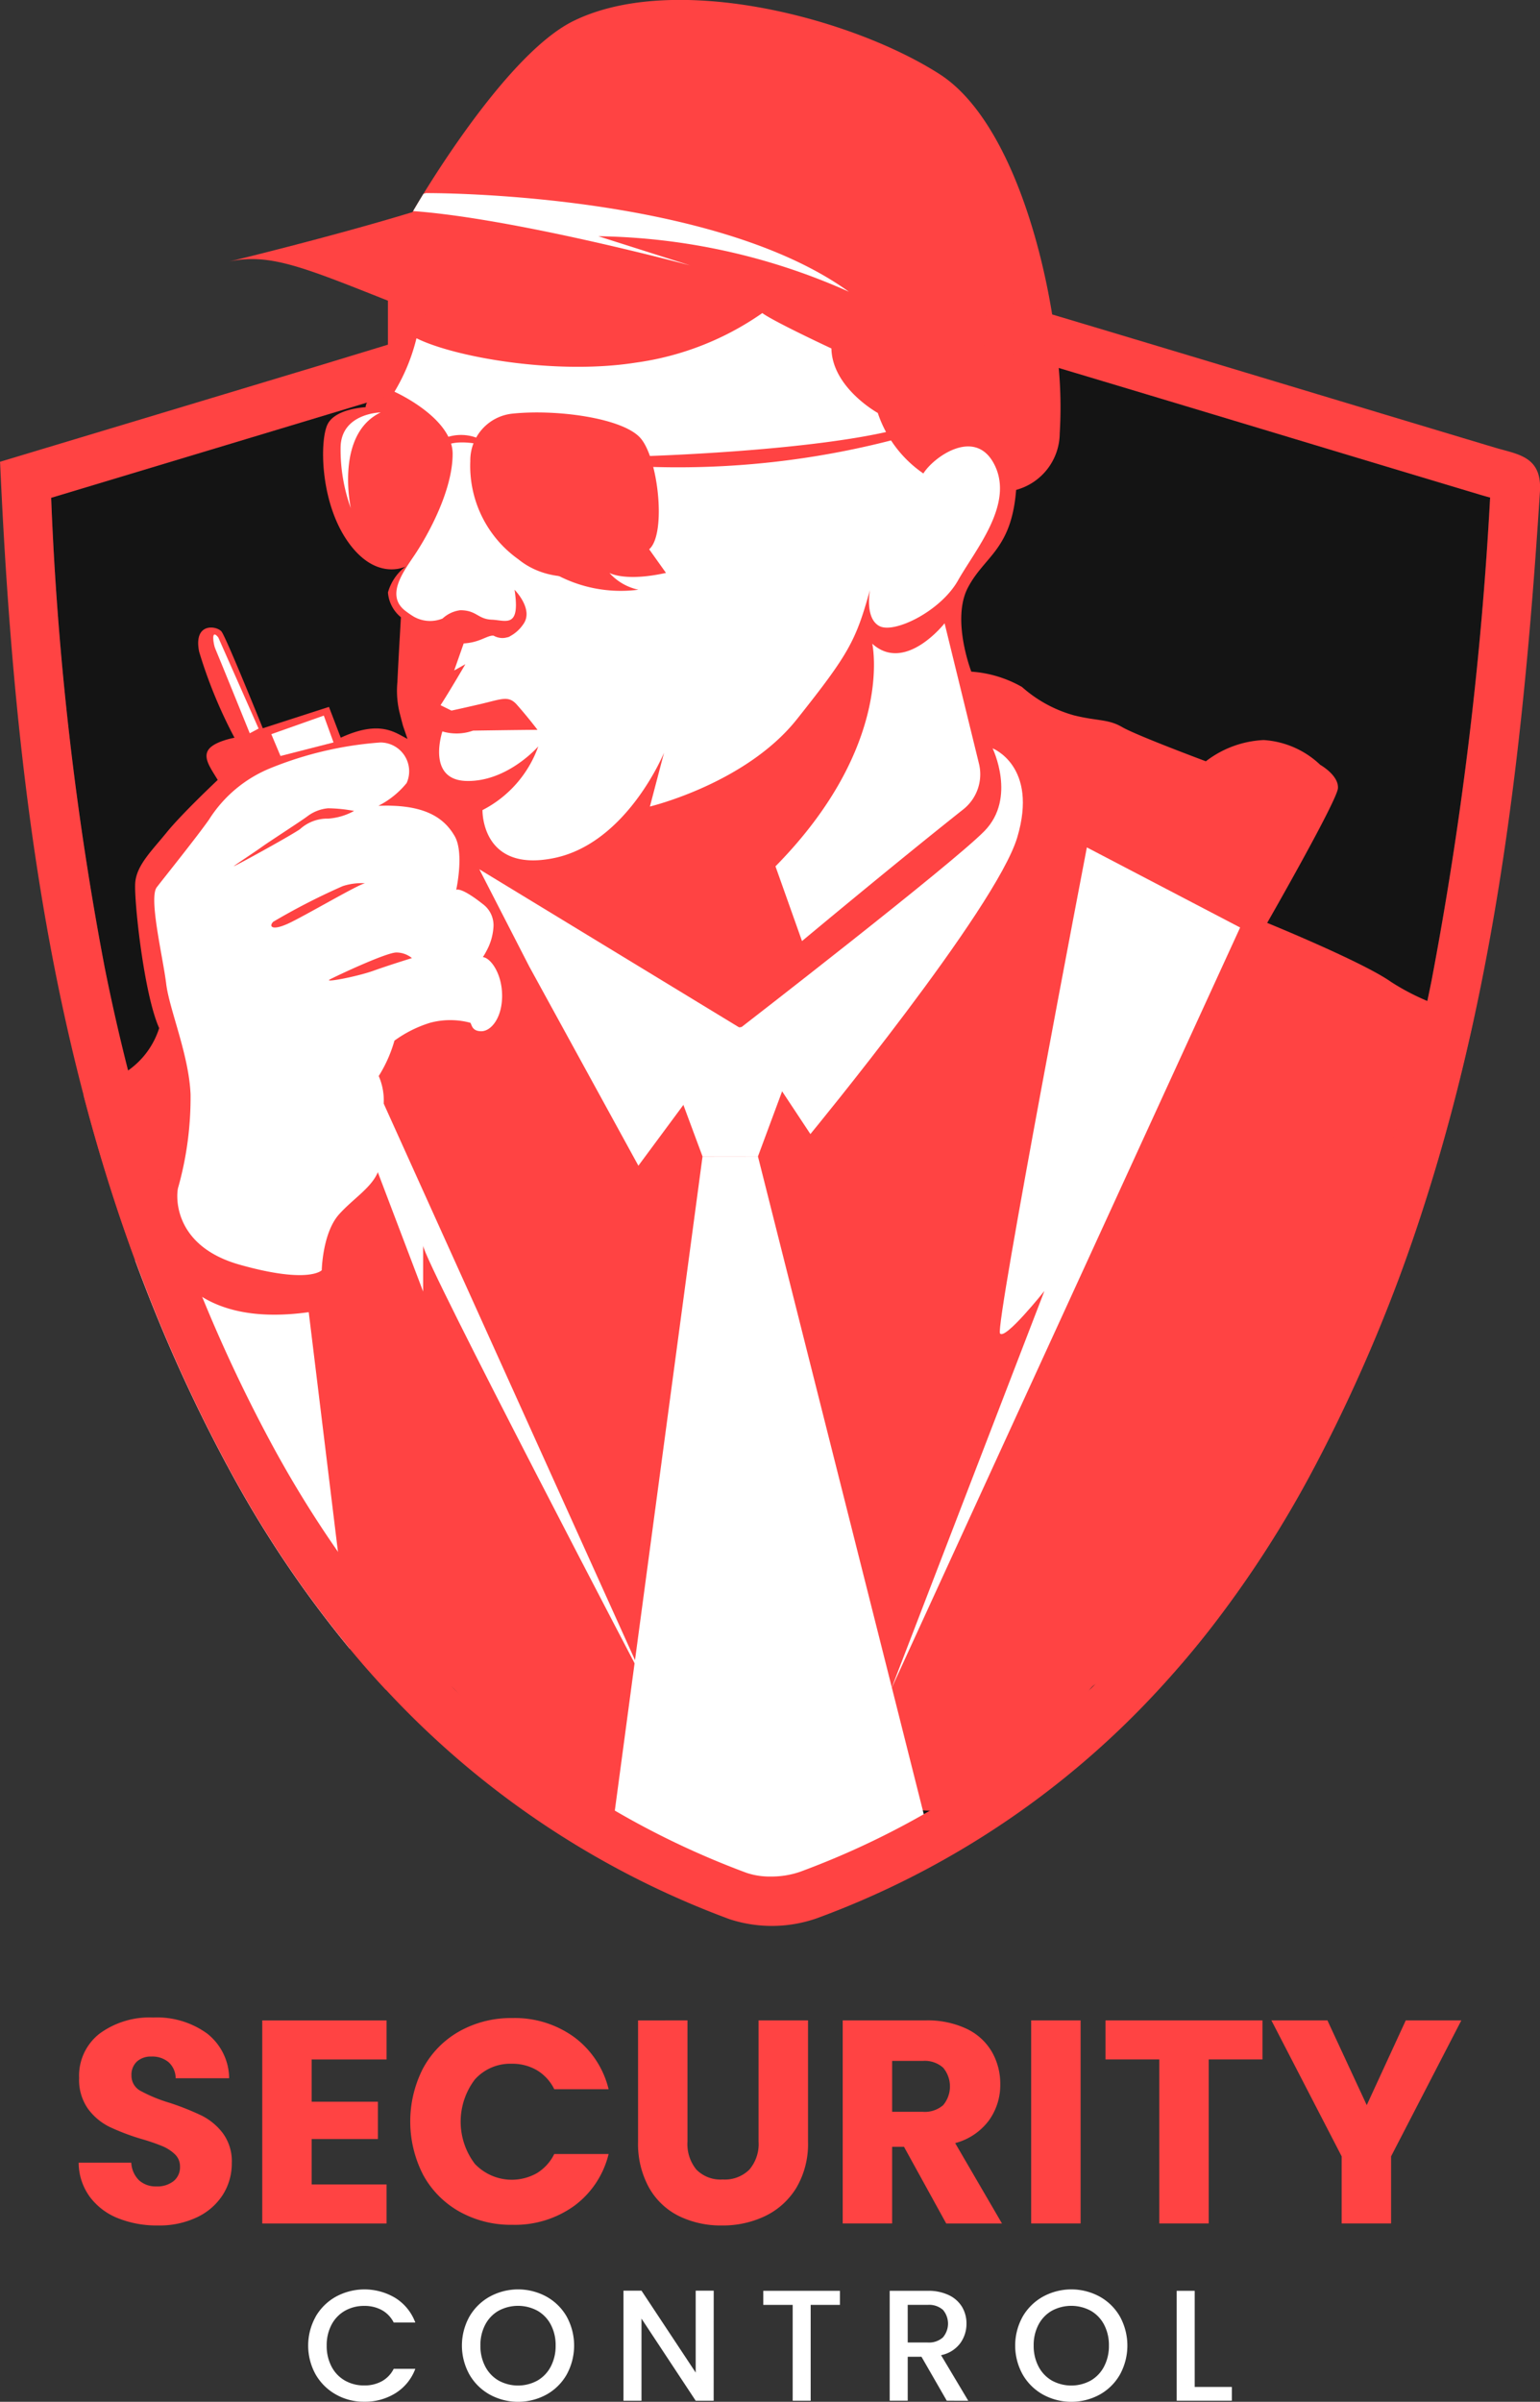 <svg xmlns="http://www.w3.org/2000/svg" width="106.951" height="166.702" viewBox="0 0 106.951 166.702">
  <rect x="0" y="0" width="106.951" height="166.702" fill="#333333" stroke="none"/>
  <g id="Group_79" data-name="Group 79" transform="translate(-693.524 -223.52)">
    <g id="Group_5" data-name="Group 5" transform="translate(693.524 223.52)">
      <g id="Group_1" data-name="Group 1">
        <path id="Path_1" data-name="Path 1" d="M748.732,718.894a5.047,5.047,0,0,1-1.672-.252,58.508,58.508,0,0,1-19.321-11.831,68.934,68.934,0,0,1-13.805-18.189A117.182,117.182,0,0,1,702.476,655.8a219.543,219.543,0,0,1-3.719-32.6l4.361-1.313c5.183-1.561,10.294-3.1,15.4-4.64,2.519-.76,5.076-1.538,7.548-2.291,6.705-2.041,13.638-4.153,20.479-6.095a8.268,8.268,0,0,1,2.2-.294,6.588,6.588,0,0,1,1.808.231c11.454,3.343,23.079,6.845,34.32,10.231,4.311,1.3,8.768,2.641,13.154,3.956.235.07.462.132.663.186a252.1,252.1,0,0,1-4.07,33.548,118.232,118.232,0,0,1-11.089,32.013,67.481,67.481,0,0,1-13.6,18.088,57.52,57.52,0,0,1-19.157,11.739A6.091,6.091,0,0,1,748.732,718.894Z" transform="translate(-695.207 -588.65)" fill="#141414"/>
        <path id="Path_2" data-name="Path 2" d="M805.634,616.924a16.049,16.049,0,0,1-2.516-1.323c-1.964-1.391-8.6-4.094-8.6-4.094s4.831-8.432,4.912-9.334-1.228-1.637-1.228-1.637a6.264,6.264,0,0,0-3.931-1.72,7.111,7.111,0,0,0-4.011,1.475s-4.829-1.8-5.812-2.373-1.72-.409-3.358-.819a9.093,9.093,0,0,1-3.6-1.966,8.225,8.225,0,0,0-3.52-1.064s-1.392-3.6-.245-5.814,3.03-2.62,3.358-6.8a4.1,4.1,0,0,0,3.028-3.931l-5.935-6.293,0,0-.612-.648-4.064-4.309-1.588-1.684-7.1-1.922h0l-1.1-.295h0l-11.782-3.187-4.5,2.04-2.695,1.22-.6.273-2.015.911h0l-2.948,1.336-1.149,2.239,0,0-.189.368v0l-.048.094v0l-.331.641v4.458a20.115,20.115,0,0,1-1.452,2.622v0a.9.9,0,0,0-.1.328s-2.047.083-2.62,1.147-.573,5.4,1.392,8.187c1.911,2.708,3.9,1.775,4.007,1.722a3.421,3.421,0,0,0-1.225,1.8,2.451,2.451,0,0,0,.9,1.72s-.03.519-.071,1.248c-.056.958-.129,2.279-.174,3.255a6.433,6.433,0,0,0,.189,2.262c.109.428.2.766.2.766l.312.915c-.844-.421-1.886-1.352-4.635-.085l-.535-1.4v0l-.283-.736-.558.179L724.765,598s-2.539-6.3-2.866-6.712-1.966-.656-1.556,1.392a32.953,32.953,0,0,0,2.456,5.976s-1.392.245-1.8.819.143,1.291.635,2.11c0,0-2.471,2.322-3.537,3.633s-2.111,2.3-2.193,3.53.6,7.687,1.664,10.062a5.68,5.68,0,0,1-2.161,2.943,19.044,19.044,0,0,1-2.35,1.384c-.23.106-.482.212-.747.32,1.014,3.876,2.2,7.71,3.595,11.5q.547,1.482,1.134,2.952a108.975,108.975,0,0,0,5.186,11.144c.018.035.038.07.058.1v0a76.526,76.526,0,0,0,8.527,12.738c.3.36.6.713.9,1.066q.485.559.983,1.109.308.338.618.671c1.525,0,3.568-1.125,4.7-.1l0,0a.187.187,0,0,1,.042.04l.056.055c2.928,3.159,6.742,8.065,11.082,8.5.081.007.161.013.24.018.126.008.252.012.378.012l2.337-8.54c4.965-.008,13.2,7.9,18.444,8.379.167.017.331.023.492.023a8.765,8.765,0,0,0,6.064-2.57,54.407,54.407,0,0,0,5.1-5.9l.007-.007a1.411,1.411,0,0,1,.219-.216c1.091-.865,3.094.212,4.566.207q.805-.873,1.579-1.777,1.024-1.193,1.994-2.441v0a76.138,76.138,0,0,0,7.146-11.1s0,0,0,0c.031-.058.063-.116.094-.176a111.967,111.967,0,0,0,7.554-18.057c1.362-4.233,2.491-8.52,3.436-12.849C807.727,617.808,806.609,617.359,805.634,616.924Zm-69-14.831a2.038,2.038,0,0,1-.921-.716,3.252,3.252,0,0,1-.593.961,5.584,5.584,0,0,1-1.493,1.029c-.089.046-.181.091-.27.136.141-.048.29-.091.444-.129a6.411,6.411,0,0,1,1.319-.217,3.818,3.818,0,0,1,2.824,1.475A4.365,4.365,0,0,0,736.637,602.093Z" transform="translate(-706.514 -547.452)" fill="#ff4343"/>
        <path id="Path_3" data-name="Path 3" d="M830.951,518.442l-21.245-9.825a37.627,37.627,0,0,1-10.072,3.439,19.2,19.2,0,0,1-3.461.2c-3.687-.113-7.4-1.25-11.891-3.028-5.882-2.329-8.217-3.311-11.033-2.708.424-.1,7.281-1.767,12.753-3.434,0,0,.015-.027.045-.076.095-.164.346-.592.718-1.2,1.808-2.932,6.488-10.062,10.413-11.989,7-3.437,19.281-.245,25.422,3.684,4.163,2.667,6.747,10.075,7.824,16.674h0c.209,1.281.361,2.532.457,3.712v0A30.38,30.38,0,0,1,830.951,518.442Z" transform="translate(-757.354 -488.364)" fill="#ff4343"/>
        <path id="Path_4" data-name="Path 4" d="M884.324,630.052c-1.31-2.729-4.258-.6-4.967.546a8.241,8.241,0,0,1-3.166-4.2s-3.166-1.747-3.22-4.476c0,0-3.985-1.856-4.8-2.456a20.085,20.085,0,0,1-8.788,3.439c-5.567.873-12.609-.382-15.229-1.692a13.342,13.342,0,0,1-1.528,3.712s4.039,1.8,4.039,4.312-1.669,5.56-2.62,6.987c-.764,1.146-2.041,2.794-.709,3.875a6.5,6.5,0,0,0,.631.437h0a2.293,2.293,0,0,0,2,.129h0a2.217,2.217,0,0,1,1.225-.574c1.146,0,1.208.614,2.19.655s2,.637,1.583-2.076c0,0,1.365,1.367.6,2.4a2.556,2.556,0,0,1-.9.817.478.478,0,0,1-.219.087h0a1.169,1.169,0,0,1-.367.045h-.009a1.279,1.279,0,0,1-.56-.163h0c-.444-.04-.931.474-2.077.538l-.661,1.879.778-.437s-1.169,2-1.725,2.845l.757.375s.409-.082,1.938-.435,2-.633,2.583,0h0c.827.934,1.456,1.772,1.456,1.772-1.092,0-4.476.054-4.476.054a3.44,3.44,0,0,1-2.129.055s-1.146,3.384,1.692,3.439,4.967-2.4,4.967-2.4a7.963,7.963,0,0,1-3.875,4.421s-.109,4.367,4.967,3.33,7.642-7.314,7.642-7.314l-.982,3.737s6.659-1.594,10.207-6.057c3.6-4.53,4.094-5.431,5.076-8.979,0,0-.382,1.965.655,2.511s4.258-1.037,5.458-3.166S885.635,632.781,884.324,630.052Z" transform="translate(-815.23 -597.736)" fill="#fff"/>
        <path id="Path_5" data-name="Path 5" d="M877.3,661.189a3.261,3.261,0,0,0-2.893,3.3,7.939,7.939,0,0,0,3.33,6.8c3.193,2.593,8,.409,9.143-.737s.573-6.332-.682-7.7S880.382,660.862,877.3,661.189Z" transform="translate(-841.745 -632.476)" fill="#ff4343"/>
        <path id="Path_6" data-name="Path 6" d="M944.843,669.595s12.315-.327,18.333-1.965l.287.573a59.568,59.568,0,0,1-18.62,2.088Z" transform="translate(-900.509 -637.92)" fill="#ff4343"/>
        <path id="Path_7" data-name="Path 7" d="M862.878,670.754a3.1,3.1,0,0,1,2.538,0l-.109.355s-1.719-.369-2.429.252Z" transform="translate(-832.128 -640.293)" fill="#ff4343"/>
        <path id="Path_8" data-name="Path 8" d="M1014.042,749.389s-2.729,3.493-5.022,1.419c0,0,1.565,7.034-6.722,15.45l1.842,5.188s6.384-5.327,11.2-9.141a3.106,3.106,0,0,0,1.089-3.177Z" transform="translate(-948.442 -706.129)" fill="#fff"/>
        <path id="Path_9" data-name="Path 9" d="M764.776,814.181a3.679,3.679,0,0,0,.24-.409,3.964,3.964,0,0,0,.5-1.747,1.834,1.834,0,0,0-.709-1.5c-.1-.075-.186-.146-.273-.21v0c-1.314-.994-1.589-.814-1.609-.8.015-.075.562-2.582-.109-3.737-.61-1.046-1.694-2.005-4.281-2.1-.058,0-.114-.005-.174-.007-.264-.007-.545,0-.84.008a6.031,6.031,0,0,0,1.964-1.583,2,2,0,0,0-1.828-2.812,25.04,25.04,0,0,0-7.614,1.775,9.1,9.1,0,0,0-4.284,3.575c-.82,1.173-3.058,3.958-3.63,4.7s.436,4.884.653,6.686,1.584,4.94,1.694,7.695a23.108,23.108,0,0,1-.847,6.415c-.136.326-.572,4.039,4.258,5.4s5.7.383,5.7.383.053-2.594,1.2-3.876c.961-1.074,2.227-1.823,2.693-2.92v0a2.189,2.189,0,0,0,.172-.681,38.219,38.219,0,0,0,.237-4.079v0a4.243,4.243,0,0,0-.345-1.921,9.467,9.467,0,0,0,1.091-2.456,8.415,8.415,0,0,1,2.484-1.243,5.41,5.41,0,0,1,2.783,0c.109.1.083.588.766.588s1.445-.928,1.445-2.458S765.323,814.236,764.776,814.181Zm-17.289-6.318c.206-.164,1.453-.981,1.966-1.349s2.642-1.74,3.112-2.088a2.789,2.789,0,0,1,1.468-.575,10.6,10.6,0,0,1,1.8.184,4.335,4.335,0,0,1-1.8.534,2.809,2.809,0,0,0-1.961.736C751.253,805.858,747.283,808.027,747.486,807.863Zm3.767,3.991c-1.125.514-1.351.206-1.044-.121a45.859,45.859,0,0,1,4.831-2.478,4.217,4.217,0,0,1,1.571-.2C756.254,809.052,752.374,811.345,751.253,811.854Zm5.915,3.277c-1.147.409-3.52.859-3.008.593s3.949-1.884,4.626-1.863a1.719,1.719,0,0,1,1.064.388S758.315,814.721,757.169,815.131Z" transform="translate(-731.242 -747.751)" fill="#fff"/>
        <path id="Path_10" data-name="Path 10" d="M863.332,572.232l6.369,2.024c-.466-.124-7.813-2.078-14.311-3.149-1.753-.29-3.444-.514-4.921-.621.094-.164.346-.592.718-1.2l.169-.048s3.046-.023,7.332.375c6.608.611,16.164,2.226,22.044,6.472A44.031,44.031,0,0,0,863.332,572.232Z" transform="translate(-821.776 -555.835)" fill="#fff"/>
        <path id="Path_11" data-name="Path 11" d="M899.106,704.5a9.46,9.46,0,0,0,7.58,2.374,3.768,3.768,0,0,1-2.013-1.167s1.064.635,3.93,0l-3.193-4.483Z" transform="translate(-862.352 -665.944)" fill="#ff4343"/>
        <path id="Path_12" data-name="Path 12" d="M791.026,789.335l3.646-1.29.675,1.863-3.684.941Z" transform="translate(-772.184 -738.378)" fill="#fff"/>
        <path id="Path_13" data-name="Path 13" d="M767.057,754.285l2.8,6.325-.614.327s-2.272-5.608-2.395-5.875S766.525,753.609,767.057,754.285Z" transform="translate(-751.898 -710.042)" fill="#fff"/>
        <path id="Path_14" data-name="Path 14" d="M822.843,661.1s-2.756.043-2.784,2.439a11.957,11.957,0,0,0,.71,4.21S819.65,662.629,822.843,661.1Z" transform="translate(-796.405 -632.475)" fill="#fff"/>
        <path id="Path_15" data-name="Path 15" d="M1005.059,801.771s1.674,3.436-.557,5.728-16.969,13.685-16.969,13.685l4.872,7.357s12.9-15.656,14.369-20.6S1005.059,801.771,1005.059,801.771Z" transform="translate(-936.124 -749.829)" fill="#fff"/>
        <path id="Path_16" data-name="Path 16" d="M896.315,863.433l-7.075,9.553-7.58-13.827-3.466-6.747Z" transform="translate(-844.905 -792.078)" fill="#fff"/>
        <path id="Path_17" data-name="Path 17" d="M740.382,1013.9h0c-.02-.035-.039-.07-.058-.105a108.925,108.925,0,0,1-5.186-11.142q-.588-1.471-1.132-2.952l1.316-3.3a7.388,7.388,0,0,0,3.333,5.818c1.589.977,3.936,1.539,7.4,1.059l2.03,16.635.821,6.728A76.688,76.688,0,0,1,740.382,1013.9Z" transform="translate(-724.614 -912.204)" fill="#fff"/>
        <path id="Path_18" data-name="Path 18" d="M953.394,915.947l10.469-1.466-3.582,9.646h-3.848Z" transform="translate(-907.643 -843.86)" fill="#fff"/>
        <path id="Path_19" data-name="Path 19" d="M939.509,972.683l-6.4,47.7,10.647,3.987,11.538-4.369-11.937-47.323Z" transform="translate(-890.719 -892.416)" fill="#fff"/>
        <path id="Path_20" data-name="Path 20" d="M1064.37,843.252l10.644,5.56-24.234,52.859,10.643-27.635s-2.733,3.439-3.086,2.948S1064.37,843.252,1064.37,843.252Z" transform="translate(-988.889 -784.436)" fill="#fff"/>
        <path id="Path_21" data-name="Path 21" d="M848.438,988.871l-18.586-41.135-1.392,2.088,4.34,11.422v-3.193C832.8,959.034,848.438,988.871,848.438,988.871Z" transform="translate(-803.414 -871.603)" fill="#fff"/>
        <path id="Path_22" data-name="Path 22" d="M705.853,616.612l-1.587.482q-2.3.7-4.6,1.4c-7.368,2.223-14.737,4.439-22.325,6.725.675,15.023,2.08,29.774,5.8,43.956,1.015,3.876,2.2,7.71,3.6,11.495q.545,1.481,1.132,2.952a108.919,108.919,0,0,0,5.186,11.143c.019.035.038.07.058.105h0a76.627,76.627,0,0,0,8.527,12.739q.445.538.9,1.065.486.561.984,1.109.307.338.618.672a61.673,61.673,0,0,0,23.855,15.917,9.469,9.469,0,0,0,6.1-.075,60.671,60.671,0,0,0,23.78-15.939q.8-.874,1.579-1.778,1.024-1.193,1.993-2.441h0a76.174,76.174,0,0,0,7.146-11.1v0l.095-.177a111.782,111.782,0,0,0,7.554-18.056c1.362-4.232,2.491-8.519,3.435-12.85,2.61-11.967,3.807-24.265,4.6-36.652.159-2.479-1.531-2.59-3.137-3.072-10.247-3.072-20.483-6.175-30.732-9.237h0l-3.363-1-3.058,2.664,1.012.3q2.937.872,5.867,1.75c5.425,1.622,10.823,3.249,16.136,4.85,4.311,1.3,8.768,2.641,13.154,3.956.235.071.462.133.663.187a252.1,252.1,0,0,1-4.071,33.548q-.143.7-.292,1.4a117.082,117.082,0,0,1-10.8,30.615,68.25,68.25,0,0,1-12.578,17.113q-.508.5-1.026.975A57.536,57.536,0,0,1,732.9,723.084a6.1,6.1,0,0,1-2.036.328,5.042,5.042,0,0,1-1.671-.252,58.5,58.5,0,0,1-19.321-11.83q-.469-.433-.931-.879a64.946,64.946,0,0,1-8.128-9.573,77.163,77.163,0,0,1-4.746-7.737,105.279,105.279,0,0,1-4.687-9.957,119.1,119.1,0,0,1-5.147-15.717q-.888-3.484-1.624-7.147a219.573,219.573,0,0,1-3.719-32.6l4.362-1.313c5.183-1.56,10.293-3.1,15.4-4.641l2.164-.654,1.593-.483Z" transform="translate(-677.337 -593.168)" fill="#ff4343"/>
      </g>
      <g id="Group_4" data-name="Group 4" transform="translate(5.463 140.028)">
        <g id="Group_2" data-name="Group 2">
          <path id="Path_23" data-name="Path 23" d="M713.028,1347.2a4.513,4.513,0,0,1-1.957-1.486,4.057,4.057,0,0,1-.773-2.369h3.654a1.833,1.833,0,0,0,.542,1.225,1.715,1.715,0,0,0,1.2.422,1.814,1.814,0,0,0,1.2-.371,1.233,1.233,0,0,0,.442-.994,1.154,1.154,0,0,0-.351-.863,2.841,2.841,0,0,0-.863-.562,14,14,0,0,0-1.456-.5,15.8,15.8,0,0,1-2.228-.843,4.109,4.109,0,0,1-1.486-1.245,3.467,3.467,0,0,1-.622-2.148,3.694,3.694,0,0,1,1.425-3.082,5.858,5.858,0,0,1,3.714-1.114,5.925,5.925,0,0,1,3.754,1.114,3.99,3.99,0,0,1,1.526,3.1h-3.714a1.514,1.514,0,0,0-.492-1.114,1.76,1.76,0,0,0-1.195-.391,1.448,1.448,0,0,0-1,.341,1.251,1.251,0,0,0-.382.984,1.182,1.182,0,0,0,.642,1.064,10.518,10.518,0,0,0,2.008.823,18.692,18.692,0,0,1,2.219.883,4.229,4.229,0,0,1,1.476,1.225,3.28,3.28,0,0,1,.622,2.068,4.058,4.058,0,0,1-.612,2.188,4.289,4.289,0,0,1-1.777,1.566,6.081,6.081,0,0,1-2.75.582A7.245,7.245,0,0,1,713.028,1347.2Z" transform="translate(-710.298 -1333.268)" fill="#ff4343"/>
          <path id="Path_24" data-name="Path 24" d="M790.654,1337.2v2.931h4.6v2.59h-4.6v3.152h5.2v2.71h-8.633v-14.094h8.633v2.71h-5.2Z" transform="translate(-774.472 -1334.286)" fill="#ff4343"/>
          <path id="Path_25" data-name="Path 25" d="M850.147,1336.975a6.457,6.457,0,0,1,2.52-2.55,7.315,7.315,0,0,1,3.664-.914,7.011,7.011,0,0,1,4.3,1.325,6.363,6.363,0,0,1,2.389,3.614h-3.774a3.153,3.153,0,0,0-1.2-1.315,3.364,3.364,0,0,0-1.747-.452,3.292,3.292,0,0,0-2.57,1.094,4.844,4.844,0,0,0,0,5.852,3.539,3.539,0,0,0,4.317.642,3.22,3.22,0,0,0,1.2-1.325h3.774a6.317,6.317,0,0,1-2.389,3.6,7.047,7.047,0,0,1-4.3,1.315,7.312,7.312,0,0,1-3.664-.913,6.473,6.473,0,0,1-2.52-2.54,8.108,8.108,0,0,1,0-7.438Z" transform="translate(-826.216 -1333.472)" fill="#ff4343"/>
          <path id="Path_26" data-name="Path 26" d="M948.135,1334.48v8.412a2.789,2.789,0,0,0,.622,1.947,2.348,2.348,0,0,0,1.827.683,2.414,2.414,0,0,0,1.847-.683,2.734,2.734,0,0,0,.642-1.947v-8.412h3.433v8.412a5.982,5.982,0,0,1-.8,3.192,5.142,5.142,0,0,1-2.158,1.968,6.789,6.789,0,0,1-3.022.662,6.617,6.617,0,0,1-2.981-.652,4.86,4.86,0,0,1-2.078-1.968,6.28,6.28,0,0,1-.763-3.2v-8.412Z" transform="translate(-905.854 -1334.279)" fill="#ff4343"/>
          <path id="Path_27" data-name="Path 27" d="M1037.649,1348.574l-2.931-5.32h-.823v5.32h-3.433V1334.48h5.762a6.347,6.347,0,0,1,2.841.582,4.014,4.014,0,0,1,1.757,1.6,4.455,4.455,0,0,1,.582,2.259,4.2,4.2,0,0,1-.793,2.51,4.269,4.269,0,0,1-2.339,1.566l3.252,5.581h-3.875Zm-3.754-7.748h2.128a1.948,1.948,0,0,0,1.415-.462,2.026,2.026,0,0,0,0-2.6,1.923,1.923,0,0,0-1.415-.472h-2.128Z" transform="translate(-977.4 -1334.279)" fill="#ff4343"/>
          <path id="Path_28" data-name="Path 28" d="M1112.878,1334.48v14.094h-3.433V1334.48Z" transform="translate(-1043.294 -1334.279)" fill="#ff4343"/>
          <path id="Path_29" data-name="Path 29" d="M1151.483,1334.48v2.71h-3.734v11.384h-3.433V1337.19h-3.734v-2.71Z" transform="translate(-1069.269 -1334.279)" fill="#ff4343"/>
          <path id="Path_30" data-name="Path 30" d="M1223.3,1334.48l-4.879,9.436v4.658h-3.433v-4.658l-4.879-9.436H1214l2.731,5.882,2.71-5.882Z" transform="translate(-1127.275 -1334.279)" fill="#ff4343"/>
        </g>
        <g id="Group_3" data-name="Group 3" transform="translate(15.938 18.871)">
          <path id="Path_31" data-name="Path 31" d="M806.99,1449.018a3.712,3.712,0,0,1,1.416-1.388,4.163,4.163,0,0,1,4.126.1,3.408,3.408,0,0,1,1.377,1.7h-1.5a2.016,2.016,0,0,0-.823-.862,2.48,2.48,0,0,0-1.218-.291,2.664,2.664,0,0,0-1.35.34,2.385,2.385,0,0,0-.927.966,3.022,3.022,0,0,0-.335,1.449,3.053,3.053,0,0,0,.335,1.454,2.373,2.373,0,0,0,.927.971,2.663,2.663,0,0,0,1.35.34,2.479,2.479,0,0,0,1.218-.291,2.016,2.016,0,0,0,.823-.861h1.5a3.377,3.377,0,0,1-1.377,1.69,4.007,4.007,0,0,1-2.167.593,3.94,3.94,0,0,1-1.965-.5,3.722,3.722,0,0,1-1.41-1.388,4.127,4.127,0,0,1,0-4.016Z" transform="translate(-806.468 -1447.13)" fill="#fff"/>
          <path id="Path_32" data-name="Path 32" d="M872.839,1454.435a3.7,3.7,0,0,1-1.416-1.394,4.139,4.139,0,0,1,0-4.022,3.711,3.711,0,0,1,1.416-1.388,4.114,4.114,0,0,1,3.929,0,3.674,3.674,0,0,1,1.41,1.388,4.179,4.179,0,0,1,0,4.022,3.66,3.66,0,0,1-1.41,1.394,4.113,4.113,0,0,1-3.929,0Zm3.309-.976a2.412,2.412,0,0,0,.927-.977,3.055,3.055,0,0,0,.335-1.454,3.023,3.023,0,0,0-.335-1.449,2.386,2.386,0,0,0-.927-.966,2.848,2.848,0,0,0-2.7,0,2.384,2.384,0,0,0-.927.966,3.022,3.022,0,0,0-.335,1.449,3.053,3.053,0,0,0,.335,1.454,2.412,2.412,0,0,0,.927.977,2.809,2.809,0,0,0,2.7,0Z" transform="translate(-860.223 -1447.131)" fill="#fff"/>
          <path id="Path_33" data-name="Path 33" d="M944.848,1455.3H943.6l-3.764-5.7v5.7h-1.251v-7.639h1.251l3.764,5.685v-5.685h1.251Z" transform="translate(-916.686 -1447.572)" fill="#fff"/>
          <path id="Path_34" data-name="Path 34" d="M1002.506,1447.73v.977h-2.03v6.651h-1.251v-6.651h-2.041v-.977Z" transform="translate(-965.576 -1447.631)" fill="#fff"/>
          <path id="Path_35" data-name="Path 35" d="M1054.126,1455.354l-1.756-3.051h-.955v3.051h-1.251v-7.627h2.634a3.277,3.277,0,0,1,1.487.307,2.132,2.132,0,0,1,.911.823,2.24,2.24,0,0,1,.3,1.152,2.285,2.285,0,0,1-.433,1.356,2.2,2.2,0,0,1-1.333.829l1.888,3.161Zm-2.711-4.039h1.383a1.452,1.452,0,0,0,1.059-.351,1.473,1.473,0,0,0,.005-1.915,1.462,1.462,0,0,0-1.065-.346h-1.383Z" transform="translate(-1009.776 -1447.628)" fill="#fff"/>
          <path id="Path_36" data-name="Path 36" d="M1104.678,1454.435a3.7,3.7,0,0,1-1.416-1.394,4.139,4.139,0,0,1,0-4.022,3.711,3.711,0,0,1,1.416-1.388,4.114,4.114,0,0,1,3.929,0,3.674,3.674,0,0,1,1.41,1.388,4.179,4.179,0,0,1,0,4.022,3.659,3.659,0,0,1-1.41,1.394,4.113,4.113,0,0,1-3.929,0Zm3.31-.976a2.411,2.411,0,0,0,.927-.977,3.055,3.055,0,0,0,.335-1.454,3.023,3.023,0,0,0-.335-1.449,2.385,2.385,0,0,0-.927-.966,2.849,2.849,0,0,0-2.7,0,2.385,2.385,0,0,0-.927.966,3.022,3.022,0,0,0-.335,1.449,3.053,3.053,0,0,0,.335,1.454,2.412,2.412,0,0,0,.927.977,2.809,2.809,0,0,0,2.7,0Z" transform="translate(-1053.639 -1447.131)" fill="#fff"/>
          <path id="Path_37" data-name="Path 37" d="M1171.672,1454.4h2.579v.955h-3.83v-7.627h1.251Z" transform="translate(-1110.102 -1447.629)" fill="#fff"/>
        </g>
      </g>
    </g>
  </g>
</svg>
